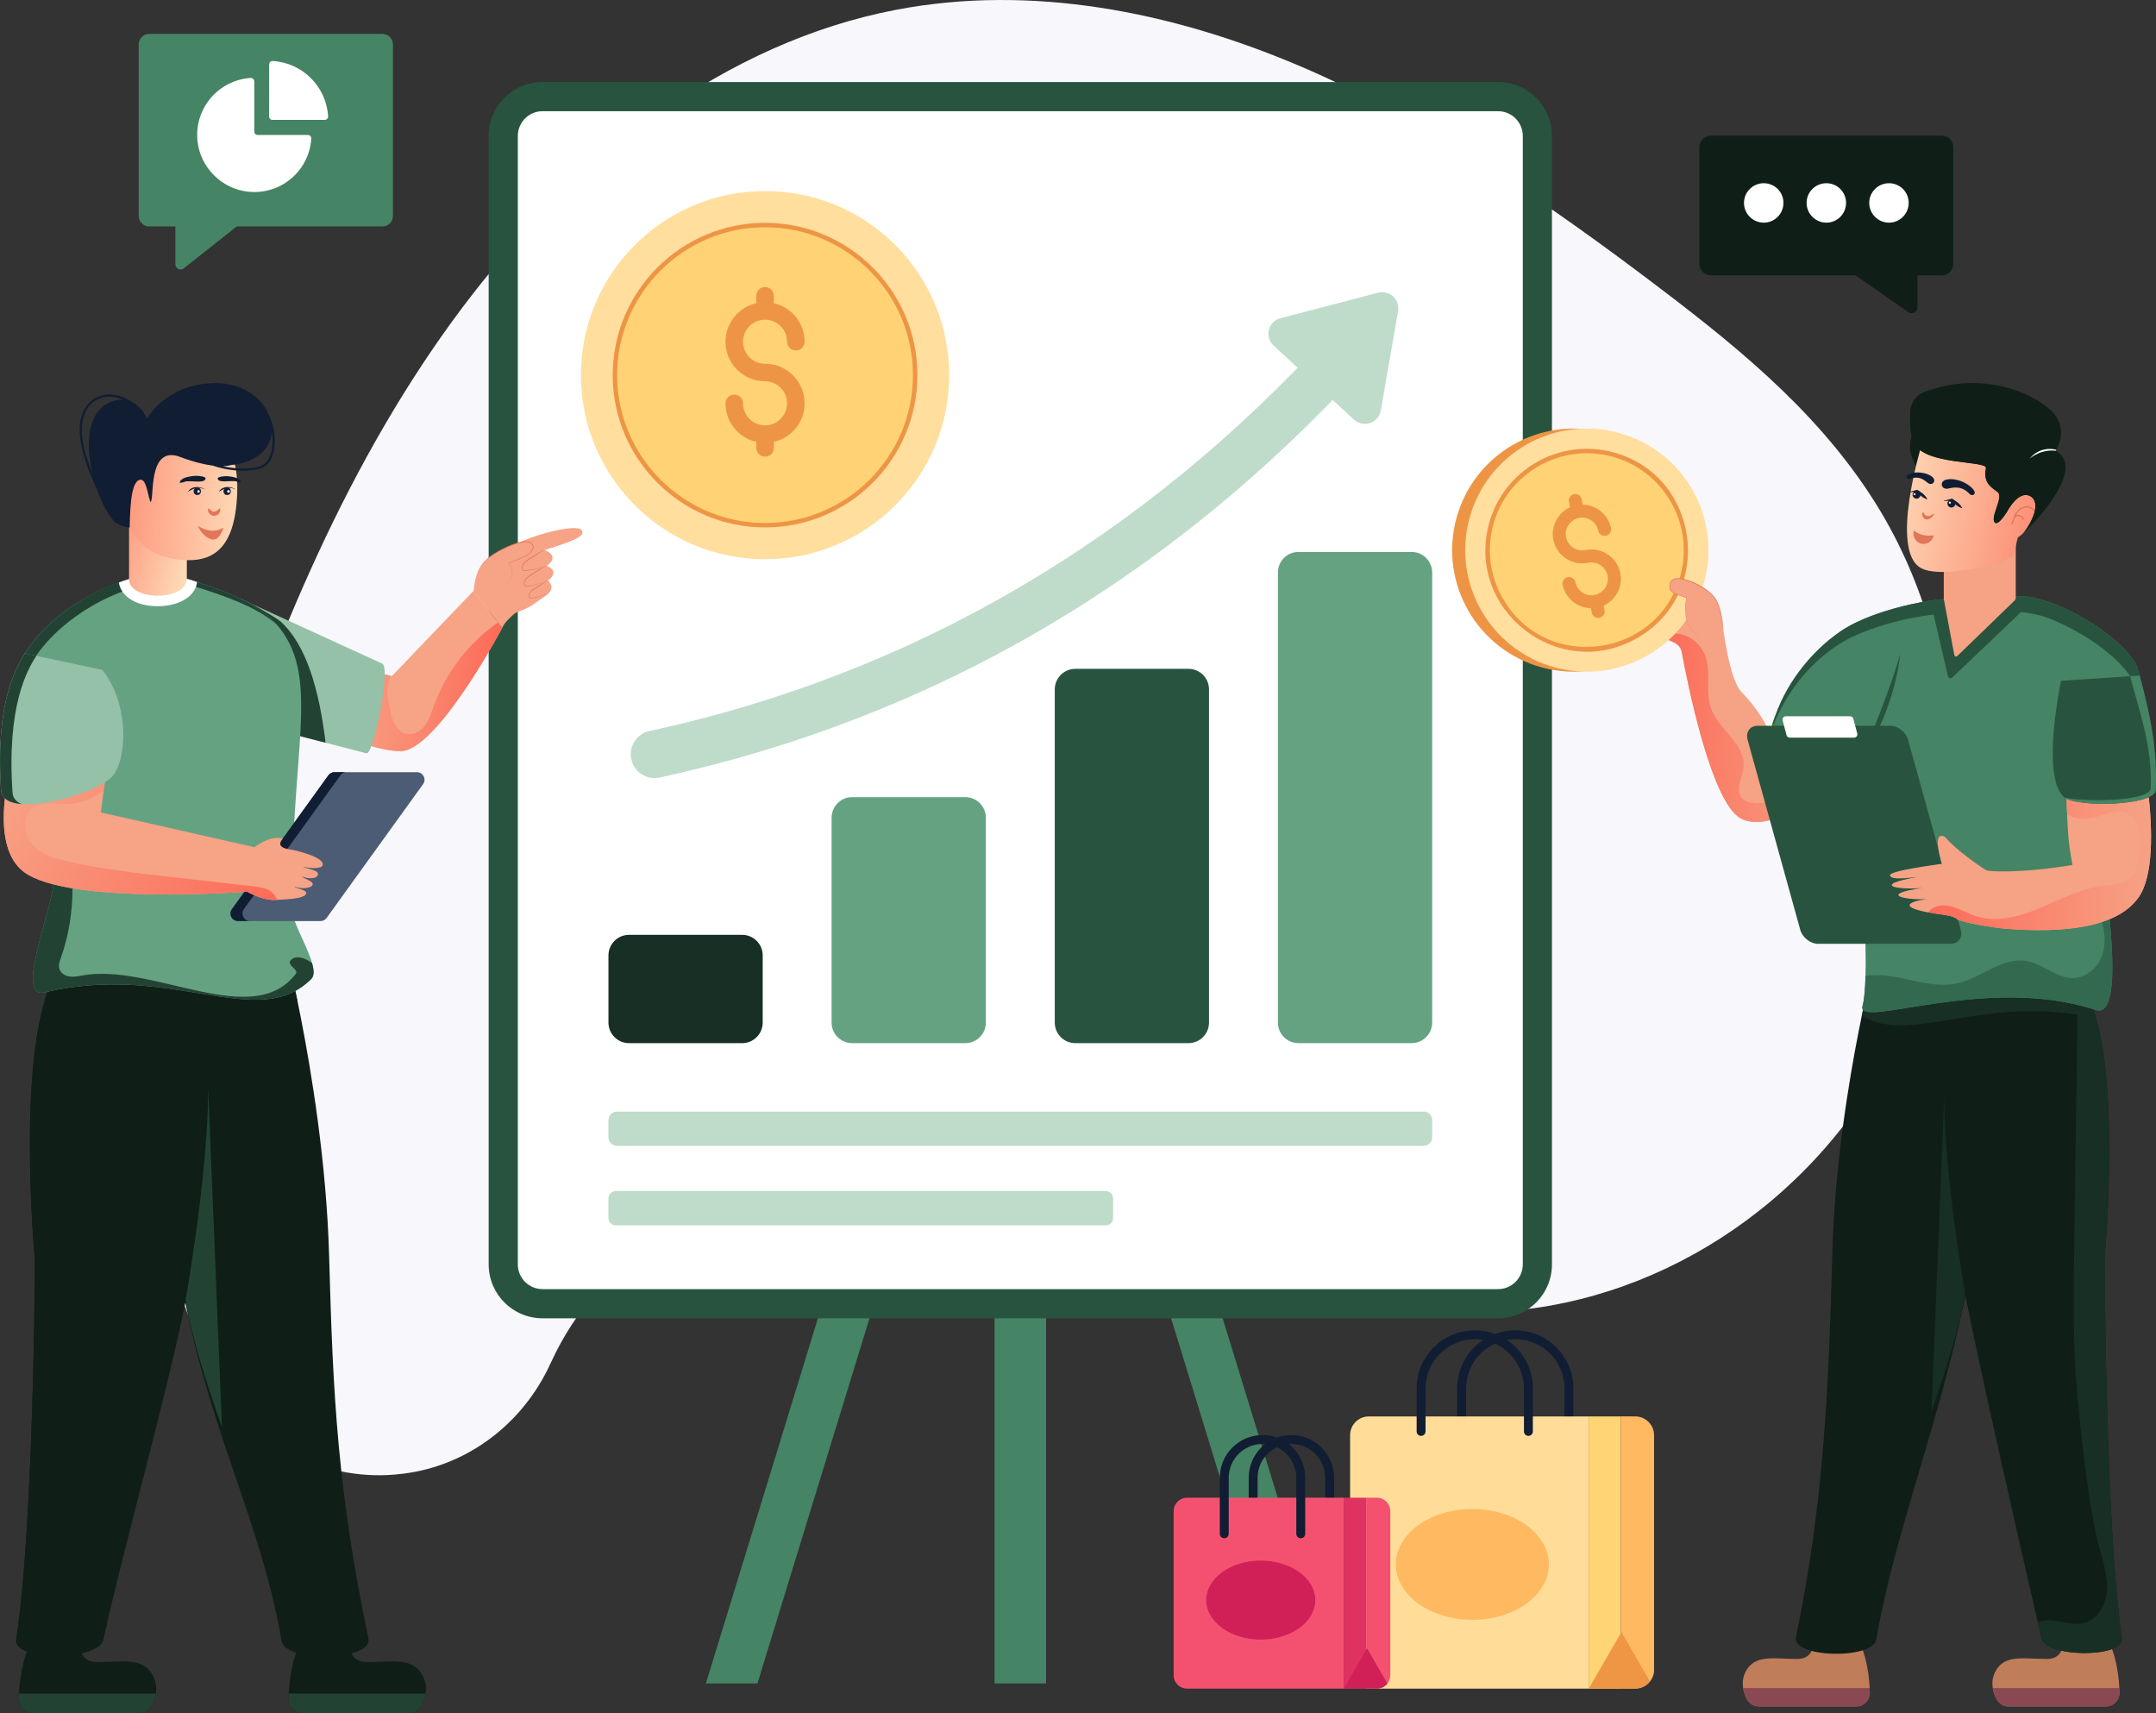<svg width="555" height="441" viewBox="0 0 555 441" fill="none" xmlns="http://www.w3.org/2000/svg">
<rect x="0" y="0" width="555" height="441" fill="#333333" stroke="none"/>
<g clip-path="url(#clip0_2098_28079)">
<path d="M487.387 269.656C466.102 310.856 425.24 336.218 383.405 337.707C357.395 338.62 331.504 331.098 306.209 323.06C280.914 315.023 255.439 306.39 229.389 304.981C203.299 303.552 176.078 310.121 156.501 329.49C150.207 335.742 145.381 342.946 141.729 350.883C134.462 366.839 119.531 377.972 102.058 379.481L101.681 379.521C82.521 381.168 64.075 371.245 55.3 354.138C31.498 307.658 39.247 262.969 55.101 212.778C70.33 164.614 90.047 117.739 118.996 79.2C147.945 40.679 186.92 10.851 230.8 2.497C265.268 -4.052 301.206 2.814 334.423 16.925C367.601 31.055 398.397 52.17 428.06 74.755C448.987 90.671 469.954 107.937 484.21 131.812C508.314 172.215 508.632 228.477 487.387 269.656Z" fill="#F8F7FC"/>
<path d="M226.13 331.795L194.982 433.283H181.708L212.856 331.795H226.13Z" fill="#458464"/>
<path d="M299.165 331.795L330.313 433.283H343.587L312.44 331.795H299.165Z" fill="#458464"/>
<path d="M269.284 331.795H256.011V433.283H269.284V331.795Z" fill="#458464"/>
<path d="M399.503 34.978V325.439C399.503 333.094 393.295 339.3 385.636 339.3H139.661C132.002 339.3 125.794 333.094 125.794 325.439V34.978C125.794 27.323 132.002 21.117 139.661 21.117H385.636C393.295 21.116 399.503 27.323 399.503 34.978Z" fill="#28543F"/>
<path d="M139.66 331.795C136.154 331.795 133.3 328.943 133.3 325.438V34.977C133.3 31.472 136.154 28.619 139.66 28.619H385.636C389.143 28.619 391.997 31.472 391.997 34.977V325.438C391.997 328.943 389.143 331.795 385.636 331.795H139.66Z" fill="white"/>
<path d="M196.336 245.902V263.191C196.336 266.115 193.965 268.486 191.04 268.486H161.926C159.001 268.486 156.63 266.116 156.63 263.191V245.902C156.63 242.979 159.001 240.609 161.926 240.609H191.04C193.963 240.607 196.336 242.979 196.336 245.902Z" fill="#182F25"/>
<path d="M253.779 210.464V263.192C253.779 266.115 251.408 268.486 248.484 268.486H219.369C216.445 268.486 214.072 266.117 214.072 263.192V210.464C214.072 207.541 216.443 205.169 219.369 205.169H248.484C251.408 205.169 253.779 207.539 253.779 210.464Z" fill="#65A282"/>
<path d="M311.223 177.435V263.191C311.223 266.114 308.852 268.485 305.928 268.485H276.813C273.889 268.485 271.518 266.115 271.518 263.191V177.435C271.518 174.512 273.889 172.142 276.813 172.142H305.928C308.852 172.142 311.223 174.512 311.223 177.435Z" fill="#28543F"/>
<path d="M368.669 147.354V263.19C368.669 266.114 366.298 268.485 363.373 268.485H334.259C331.334 268.485 328.963 266.115 328.963 263.19V147.354C328.963 144.431 331.334 142.061 334.259 142.061H363.373C366.298 142.061 368.669 144.431 368.669 147.354Z" fill="#65A282"/>
<path d="M162.509 195.435C161.791 192.133 163.889 188.874 167.193 188.157C234.982 173.442 293.95 138.973 342.458 85.708C344.733 83.206 348.607 83.028 351.107 85.302C353.608 87.577 353.79 91.447 351.513 93.946C301.258 149.131 240.117 184.85 169.791 200.117C166.48 200.836 163.227 198.734 162.509 195.435Z" fill="#BFDBC9"/>
<path d="M359.9 80.049L355.433 105.669C355.17 107.167 354.12 108.393 352.685 108.88C351.213 109.36 349.635 109.004 348.552 108.009L327.851 88.954C326.74 87.937 326.272 86.386 326.64 84.92C326.996 83.453 328.136 82.292 329.61 81.914L354.768 75.338C356.134 74.987 357.589 75.342 358.622 76.294C359.655 77.248 360.131 78.668 359.9 80.049Z" fill="#BFDBC9"/>
<path d="M244.339 96.555C244.339 122.717 223.12 143.925 196.947 143.925C170.764 143.925 149.545 122.717 149.545 96.555C149.545 70.385 170.764 49.177 196.947 49.177C223.119 49.177 244.339 70.385 244.339 96.555Z" fill="#FFDE9E"/>
<path d="M235.587 96.554C235.587 117.886 218.285 135.178 196.945 135.178C175.596 135.178 158.296 117.886 158.296 96.554C158.296 75.216 175.596 57.924 196.945 57.924C218.285 57.924 235.587 75.218 235.587 96.554Z" fill="#FFD375"/>
<path d="M196.944 135.751C175.317 135.751 157.723 118.167 157.723 96.555C157.723 74.939 175.316 57.352 196.944 57.352C218.569 57.352 236.16 74.938 236.16 96.555C236.16 118.167 218.569 135.751 196.944 135.751ZM196.944 58.497C175.95 58.497 158.87 75.569 158.87 96.553C158.87 117.535 175.95 134.604 196.944 134.604C217.936 134.604 235.013 117.534 235.013 96.553C235.013 75.569 217.935 58.497 196.944 58.497Z" fill="#EE9545"/>
<path d="M196.943 93.624C193.815 93.624 191.271 91.081 191.271 87.954C191.271 84.83 193.815 82.288 196.943 82.288C200.069 82.288 202.612 84.83 202.612 87.954C202.612 89.2 203.624 90.213 204.871 90.213C206.118 90.213 207.129 89.202 207.129 87.954C207.129 83.116 203.734 79.064 199.202 78.033V76.128C199.202 74.882 198.19 73.87 196.942 73.87C195.695 73.87 194.683 74.882 194.683 76.128V78.033C190.149 79.064 186.752 83.118 186.752 87.954C186.752 93.571 191.324 98.141 196.943 98.141C200.069 98.141 202.612 100.682 202.612 103.807C202.612 106.934 200.069 109.476 196.943 109.476C193.815 109.476 191.271 106.934 191.271 103.807C191.271 102.56 190.259 101.549 189.011 101.549C187.764 101.549 186.752 102.56 186.752 103.807C186.752 108.647 190.149 112.7 194.683 113.731V115.295C194.683 116.541 195.695 117.552 196.942 117.552C198.189 117.552 199.202 116.541 199.202 115.295V113.731C203.734 112.699 207.129 108.646 207.129 103.807C207.131 98.191 202.56 93.624 196.943 93.624Z" fill="#EE9545"/>
<path d="M368.675 288.308V292.712C368.675 293.931 367.687 294.92 366.466 294.92H158.83C157.61 294.92 156.62 293.932 156.62 292.712V288.308C156.62 287.088 157.609 286.099 158.83 286.099H366.466C367.685 286.1 368.675 287.088 368.675 288.308Z" fill="#BFDBC9"/>
<path d="M284.641 306.559H158.521C157.472 306.559 156.62 307.409 156.62 308.459V313.48C156.62 314.529 157.471 315.38 158.521 315.38H284.641C285.69 315.38 286.542 314.53 286.542 313.48V308.458C286.542 307.409 285.691 306.559 284.641 306.559Z" fill="#BFDBC9"/>
<path d="M39.388 431.319C36.849 426.414 31.536 427.79 25.021 427.79C21.575 427.79 20.609 425.402 20.456 423.149L8.037 422.704C5.907 426.164 4.836 432.995 4.868 437.268C4.883 439.34 6.574 441 8.647 441H35.69C37.111 441 38.399 440.203 39.055 438.942C40.017 437.094 40.894 434.23 39.388 431.319Z" fill="#0F1F18"/>
<path d="M40.079 435.903C39.652 438.527 38.358 440.999 35.688 440.999H8.647C6.574 440.999 4.882 439.34 4.867 437.268C4.865 436.843 4.88 436.375 4.9 435.903H40.079Z" fill="#224334"/>
<path d="M108.827 431.319C106.289 426.414 100.976 427.79 94.461 427.79C91.014 427.79 90.049 425.402 89.895 423.149L77.476 422.704C75.347 426.164 74.275 432.995 74.306 437.268C74.322 439.34 76.013 441 78.085 441H105.128C106.549 441 107.837 440.203 108.493 438.942C109.456 437.094 110.332 434.23 108.827 431.319Z" fill="#0F1F18"/>
<path d="M109.519 435.903C109.331 437.061 108.928 438.107 108.495 438.941C107.839 440.201 106.55 440.998 105.13 440.998L78.087 440.997C76.014 440.997 74.323 439.338 74.308 437.266C74.305 436.841 74.321 436.374 74.34 435.901H109.519V435.903Z" fill="#224334"/>
<path d="M72.484 422.342C67.186 391.855 54.862 370.545 47.708 335.276C43.038 358.582 31.929 397.969 26.588 422.013C25.393 427.501 3.301 427.547 4.168 422.013C8.767 391.854 8.981 324.399 8.981 324.399C9 324.078 3.695 269.251 14.308 250.722H52.051C52.051 250.722 52.051 250.893 52.051 251.235L74.357 250.75L75.056 250.722C75.056 250.722 75.099 250.95 75.214 251.363V251.377C75.442 252.376 75.927 254.489 76.542 257.5C76.813 258.813 77.114 260.297 77.441 261.938C80.083 275.411 84.068 299.22 84.725 323.312C85.724 359.937 86.953 383.787 94.849 421.754C96.045 427.467 73.469 428.08 72.484 422.342Z" fill="#0F1F18"/>
<path d="M76.539 257.504C62.63 265.682 41.754 250.996 11.365 258.175C11.351 258.175 11.351 258.175 11.337 258.175C12.151 255.32 13.122 252.794 14.307 250.725H52.049C52.049 250.725 52.049 250.896 52.049 251.238L74.355 250.753L75.055 250.725C75.055 250.725 75.097 250.953 75.212 251.366V251.38C75.439 252.378 75.925 254.492 76.539 257.504Z" fill="#0F1F18"/>
<path d="M57.133 367.321C52.891 355.26 49.25 343.813 47.793 334.493C47.793 334.493 53.577 302.236 53.591 280.284L57.133 367.321Z" fill="#224334"/>
<path d="M27.602 417.561C27.23 419.101 26.902 420.602 26.589 422.013C25.394 427.501 3.302 427.547 4.169 422.013C8.768 391.854 8.982 324.399 8.982 324.399C8.982 324.399 3.799 269.19 14.309 250.722H15.894C16.679 254.685 16.485 252.449 17.436 321.217C17.833 349.309 17.826 370.535 10.153 398.006C9.139 401.674 7.996 405.428 8.368 409.21C8.74 413.007 11.053 416.889 14.751 417.816C19.271 418.976 22.975 415.787 27.602 417.561Z" fill="#0F1F18"/>
<path d="M129.283 161.588C129.283 161.588 113.798 190.881 104.178 193.209C100.154 194.185 86.686 189.241 86.686 189.241L92.133 172.016C92.363 172.068 101.462 174.137 100.885 174.007L121.914 152.055C122.09 152.284 129.77 162.218 129.283 161.588Z" fill="#F7A386"/>
<path d="M129.283 161.588C129.283 161.588 113.798 190.881 104.178 193.21C100.154 194.185 86.686 189.241 86.686 189.241L92.133 172.016L100.533 173.925C99.681 176.948 99.346 177.749 100.398 182.578C100.682 183.891 100.967 185.219 101.603 186.397C103.457 189.827 107.143 189.707 109.38 186.736C110.491 185.26 111.033 183.445 111.669 181.712C114.785 173.059 120.653 165.448 128.212 160.207L129.283 161.588Z" fill="url(#paint0_linear_2098_28079)"/>
<path d="M129.283 161.588C129.562 160.574 132.222 157.833 133.224 157.491C134.998 156.895 136.128 156.312 137.141 155.666H137.154C138.193 154.982 139.094 154.247 140.425 153.359C143.416 151.396 141.071 149.431 141.071 149.431C144.431 146.858 140.703 145.642 140.703 145.642C144.457 143.006 140.133 141.561 140.133 141.561C148.145 139.179 150.897 137.747 149.679 136.404C148.183 134.781 137.635 137.468 131.613 140.547C125.603 143.614 121.908 152.115 121.908 152.115L129.283 161.588Z" fill="#F7A386"/>
<path d="M135.349 146.92C134.437 147.046 134.184 146.564 134.399 145.703C134.802 144.404 136.115 143.877 137.085 143.202C138.158 142.619 139.143 141.815 140.357 141.504C140.364 141.503 140.37 141.507 140.371 141.512C140.373 141.517 140.369 141.524 140.364 141.526C139.215 141.957 138.249 142.747 137.207 143.395C136.208 144.06 134.943 144.577 134.575 145.752C134.31 146.692 134.735 146.833 135.334 146.769C138.344 146.494 140.972 145.573 140.738 145.635C140.741 145.644 138.372 146.587 135.349 146.92Z" fill="#E27659"/>
<path d="M135.809 150.953C134.988 151.167 134.718 150.487 134.962 149.661C135.402 148.396 136.692 147.881 137.656 147.21C138.718 146.631 139.697 145.838 140.9 145.531C140.906 145.529 140.912 145.533 140.914 145.538C140.915 145.543 140.911 145.55 140.906 145.552C139.766 145.978 138.81 146.76 137.777 147.404C136.789 148.067 135.538 148.571 135.138 149.719C134.913 150.248 135.08 151.047 135.794 150.804C137.954 150.602 141.315 149.352 141.085 149.433C141.087 149.437 137.588 150.751 135.809 150.953Z" fill="#E27659"/>
<path d="M136.919 154.01C136.369 154.037 135.889 153.908 136.149 152.952C136.431 151.879 138.504 150.828 139.698 150.096C140.123 149.827 140.565 149.534 141.071 149.424C141.078 149.423 141.084 149.427 141.085 149.433C141.087 149.438 141.083 149.445 141.078 149.446C140.156 149.849 139.379 150.548 138.508 151.068C138.065 151.326 137.646 151.606 137.257 151.913C136.838 152.186 136.454 152.528 136.324 153.005C136.056 153.877 136.551 153.865 136.902 153.862C138.412 153.716 139.893 153.107 141.288 152.64C141.295 152.638 141.301 152.642 141.302 152.648C139.823 153.262 138.254 153.852 136.919 154.01Z" fill="#E27659"/>
<path d="M129.339 151.243C133.955 148.081 130.885 144.985 130.885 144.985C133.937 143.665 137.876 142.53 137.174 140.332C136.319 137.656 128.094 141.409 125.192 144.069C123.441 145.674 122.378 147.979 121.911 152.109" fill="#F7A386"/>
<path d="M129.339 151.244C130.34 150.515 131.333 149.628 131.698 148.443C132.093 147.253 131.684 145.914 130.853 145.018C130.836 145 130.836 144.971 130.853 144.954C131.082 144.86 133.718 143.757 134.41 143.433C135.495 142.876 136.866 142.269 137.142 141.035C137.224 140.426 136.882 139.81 136.287 139.651C134.907 139.179 132.134 140.204 130.789 140.776C124.495 143.639 122.712 145.767 121.908 152.112C122.641 145.734 124.406 143.572 130.715 140.607C132.176 139.968 134.844 138.935 136.352 139.459C137.027 139.642 137.435 140.394 137.32 141.062C137.036 142.905 133.33 144.001 130.9 145.028L130.915 144.956C131.759 145.887 132.152 147.253 131.739 148.457C131.359 149.644 130.358 150.52 129.339 151.244Z" fill="#E27659"/>
<path d="M94.382 193.887L83.814 191.165L66.879 186.803L61.676 153.991L61.703 154.005L64.914 155.481L98.488 170.851C100.601 172.693 96.117 194.198 94.382 193.887Z" fill="#94C1A7"/>
<path d="M83.814 191.165L66.879 186.803L61.703 154.004L64.914 155.48C67.828 157.105 71.567 159.367 72.23 159.963C78.842 165.935 82.189 177.569 83.814 191.165Z" fill="#224334"/>
<path d="M80.138 251.965C66.315 265.752 44.495 247.598 11.366 255.418C3.597 257.245 13.937 232.638 13.794 226.873C13.794 226.061 13.636 222.977 13.537 221.991C11.33 200.478 2.841 193.472 2.841 179.956C2.841 166.029 17.897 154.191 30.987 149.783C35.071 148.342 38.841 147.613 41.712 147.728C44.428 147.833 49.139 149.179 50.736 149.797C61.374 153.25 67.958 156.42 72.114 161.8C82.323 175.088 74.926 193.329 75.112 233.994C75.141 236.948 79.054 243.386 80.324 247.853C80.852 249.666 80.938 251.165 80.138 251.965Z" fill="#65A282"/>
<path d="M84.526 199.552L59.699 233.985C58.773 235.27 59.692 237.065 61.277 237.065H82.505C83.129 237.065 83.717 236.764 84.082 236.257L108.909 201.824C109.835 200.539 108.916 198.744 107.331 198.744H86.103C85.478 198.744 84.893 199.045 84.526 199.552Z" fill="#4C5C75"/>
<path d="M61.273 237.056H64.371C62.784 237.056 61.862 235.265 62.784 233.985L87.621 199.562C87.979 199.05 88.568 198.744 89.208 198.744H86.11C85.47 198.744 84.882 199.05 84.523 199.562L59.712 233.985C58.764 235.265 59.686 237.056 61.273 237.056Z" fill="#111D33"/>
<path d="M80.138 251.965C66.315 265.752 44.496 247.598 11.366 255.418C3.597 257.245 13.937 232.638 13.794 226.873C13.794 223.316 13.013 216.202 12.138 212.828C12.48 211.686 13.024 210.829 13.966 210.93C16.365 211.201 17.036 215.64 17.407 217.353C19.485 226.853 18.998 237.053 15.678 246.527C15.349 247.44 15.007 248.425 15.278 249.354C15.592 250.424 16.663 251.124 17.763 251.308C18.863 251.508 19.976 251.294 21.076 251.08C39.226 247.711 65.044 265.309 76.182 250.595C76.896 249.653 74.011 248.368 74.668 247.384C75.796 245.7 78.281 246.37 80.323 247.854C80.852 249.666 80.939 251.165 80.138 251.965Z" fill="#224334"/>
<path d="M9.622 204.046H10.869C7.862 195.967 4.821 189.839 4.821 181.929C4.821 168.034 19.984 156.035 32.955 151.748C41.362 148.777 45.191 149.316 52.138 151.572C52.325 151.643 52.524 151.701 52.711 151.771C61.208 154.532 67.118 157.106 71.261 160.778C67.094 156.005 60.681 153.034 50.744 149.793C48.761 149.214 44.951 147.844 41.721 147.723C28.492 147.24 2.841 161.827 2.841 179.95C2.842 188.674 6.584 195.283 9.622 204.046Z" fill="#224334"/>
<path d="M50.742 149.799C50.126 154.203 45.077 156.029 40.593 156.029C35.106 156.029 31.15 153.565 30.594 149.934C33.447 148.793 38.202 147.594 41.717 147.727C44.395 147.826 48.531 149.016 50.742 149.799Z" fill="white"/>
<path d="M48.093 148.963V134.528H33.222V149.051C33.255 154.806 48.127 154.718 48.093 148.963Z" fill="url(#paint1_linear_2098_28079)"/>
<path d="M46.293 144.069C54.404 144.886 60.458 141.739 61.048 127.158C61.638 112.562 54.445 110.25 46.293 110.25C28.764 110.25 24.559 141.881 46.293 144.069Z" fill="url(#paint2_linear_2098_28079)"/>
<path d="M25.665 127.126C25.558 127.126 25.454 127.065 25.405 126.962C24.639 125.353 22.062 119.768 21.112 115.452C20.655 113.379 20.201 110.664 20.746 108.044C22.437 99.917 31.784 99.361 37.087 106.562C37.313 106.868 36.851 107.211 36.624 106.904C31.71 100.239 22.923 100.399 21.31 108.162C20.787 110.675 21.23 113.311 21.674 115.328C22.419 118.709 24.357 123.427 25.924 126.714C25.992 126.857 25.932 127.029 25.788 127.097C25.748 127.117 25.706 127.126 25.665 127.126Z" fill="#111D33"/>
<path d="M29.268 134.045C30.549 135.479 33.365 135.786 33.365 135.786C33.526 132.612 33.418 124.703 35.721 123.578C37.538 122.733 37.871 126.572 38.69 129.183C39.893 129.311 37.717 114.365 46.321 117.59C49.983 118.971 52.747 119.586 54.796 119.843C58.18 121.028 61.839 121.352 64.679 121.045C67.949 120.781 69.77 119.557 70.465 116.029C71.028 113.137 70.67 110.092 69.466 107.405C67.751 102.364 61.964 97.859 53.386 98.678C50.365 98.959 47.856 99.752 45.782 100.751C40.123 103.464 37.87 107.763 37.87 107.763C37.87 107.763 37.87 107.763 37.844 107.738C37.716 107.405 34.694 100.649 28.139 103.616C18.514 107.994 23.993 128.133 29.268 134.045ZM57.382 119.995C58.739 119.944 59.355 119.713 59.355 119.713C66.371 119.022 69.648 115.311 69.981 111.192C70.212 112.753 70.186 114.364 69.903 115.9C69.259 119.173 67.678 120.211 64.628 120.481C62.221 120.712 59.764 120.533 57.382 119.995Z" fill="#111D33"/>
<path d="M50.785 127.401C52.046 127.401 52.051 125.492 50.785 125.492C49.518 125.492 49.524 127.401 50.785 127.401Z" fill="#111D33"/>
<path d="M51.069 126.834C51.535 126.834 51.537 126.13 51.069 126.13C50.874 126.128 50.605 126.834 51.069 126.834Z" fill="white"/>
<path d="M52.671 125.944C51.011 125.203 49.914 125.67 48.433 126.532L48.408 126.507C49.34 125.093 51.303 125.066 52.688 125.914L52.671 125.944Z" fill="#111D33"/>
<path d="M58.479 127.402C59.741 127.402 59.745 125.492 58.479 125.492C57.214 125.492 57.217 127.402 58.479 127.402Z" fill="#111D33"/>
<path d="M58.831 126.834C59.296 126.834 59.298 126.13 58.831 126.13C58.364 126.129 58.366 126.834 58.831 126.834Z" fill="white"/>
<path d="M60.599 125.944C58.939 125.204 57.842 125.671 56.361 126.532L56.336 126.508C57.273 125.086 59.241 125.072 60.616 125.914L60.599 125.944Z" fill="#111D33"/>
<path d="M52.743 122.863C52.357 122.649 51.785 122.582 51.353 122.522C50.373 122.382 49.385 122.531 48.414 122.724C46.57 123.092 46.163 124.099 46.29 124.199C46.594 124.442 47.668 123.889 48.053 123.872C49.647 123.806 51.84 124.192 52.592 123.667C52.876 123.47 53.087 123.053 52.743 122.863Z" fill="#111D33"/>
<path d="M56.197 122.912C56.546 122.718 57.062 122.659 57.452 122.604C58.336 122.479 59.229 122.611 60.105 122.786C61.769 123.118 62.137 124.027 62.023 124.118C61.748 124.338 60.779 123.838 60.432 123.824C59.013 123.765 57.015 124.114 56.334 123.64C56.077 123.459 55.889 123.082 56.197 122.912Z" fill="#111D33"/>
<path d="M56.724 131.168C56.724 132.053 56.012 132.765 55.126 132.765C54.241 132.765 53.528 132.053 53.528 131.168C53.528 130.291 54.241 131.696 55.126 131.696C56.013 131.696 56.724 130.291 56.724 131.168Z" fill="#E27659"/>
<path d="M50.953 135.321C50.953 135.321 54.248 137.834 57.516 135.792C57.516 135.792 56.56 139.56 54.234 138.759C51.908 137.958 50.953 135.321 50.953 135.321Z" fill="#E27659"/>
<path d="M77.745 225.592C77.893 226.05 80.693 226.714 80.491 227.672C80.293 228.615 77.569 228.904 75.807 228.184C75.956 228.643 79.115 229.013 78.825 229.978C78.372 231.484 72.738 231.479 71.299 231.604C69.732 231.773 67.229 231.46 63.597 229.506C63.597 229.506 17.552 233.045 6.097 224.373C-2.625 217.752 2.422 199.108 2.422 199.108L28.208 191.989C28.178 192.219 25.806 210.246 25.957 209.102L65.47 218.048C68.095 216.324 70.18 215.209 72.788 215.834C71.5 217.326 72.004 218.386 75.386 218.751C75.386 218.751 83.975 220.576 83.007 222.791C82.567 223.797 78.826 223.391 78.069 223.059C78.209 223.529 82.374 223.872 81.837 225.179C81.262 226.58 78.502 225.922 77.745 225.592Z" fill="#F7A386"/>
<path d="M71.299 231.604C69.732 231.773 67.229 231.46 63.597 229.506C63.597 229.506 17.552 233.045 6.097 224.373C-2.625 217.752 2.422 199.108 2.422 199.108L28.208 191.989L26.712 203.374C23.913 205.637 20.352 206.946 16.759 206.945C13.963 206.924 10.893 206.246 8.585 207.828C5.622 209.849 5.942 214.635 8.327 217.303C10.704 219.98 14.374 221.03 17.865 221.813C26.439 223.73 35.184 224.717 43.908 225.708C50.954 226.499 57.992 227.301 65.03 228.104C66.457 228.265 67.925 228.437 69.181 229.118C70.172 229.638 71.007 230.557 71.299 231.604Z" fill="url(#paint3_linear_2098_28079)"/>
<path d="M26.339 172.415L6.393 168.164C4.094 171.851 -1.266 180.954 0.274 203.396C0.782 210.797 22.366 205.326 28.313 200.402C32.817 196.672 33.559 181.332 26.339 172.415Z" fill="#94C1A7"/>
<path d="M0.282 203.401C0.436 205.652 2.536 206.727 5.582 206.959C4.2 206.371 3.328 205.449 3.227 204.017C1.691 181.572 7.042 172.461 9.346 168.776L6.402 168.16C4.098 171.846 -1.254 180.956 0.282 203.401Z" fill="#224334"/>
<path d="M513.636 430.246C515.985 425.707 520.902 426.98 526.932 426.98C530.122 426.98 531.016 424.77 531.157 422.685L542.652 422.272C544.623 425.474 545.614 431.797 545.586 435.751C545.571 437.668 544.006 439.205 542.088 439.205H517.059C515.743 439.205 514.551 438.467 513.944 437.301C513.052 435.59 512.242 432.94 513.636 430.246Z" fill="#BF7D5A"/>
<path d="M512.994 434.488C513.168 435.56 513.541 436.529 513.943 437.301C514.549 438.467 515.743 439.205 517.057 439.205L542.086 439.204C544.004 439.204 545.57 437.668 545.584 435.751C545.587 435.357 545.573 434.924 545.555 434.488H512.994Z" fill="#8A4852"/>
<path d="M449.368 430.246C451.718 425.706 456.634 426.98 462.665 426.98C465.854 426.98 466.748 424.77 466.889 422.685L478.384 422.272C480.355 425.474 481.346 431.797 481.318 435.751C481.303 437.668 479.738 439.204 477.82 439.204H452.791C451.476 439.204 450.283 438.467 449.676 437.3C448.786 435.59 447.974 432.94 449.368 430.246Z" fill="#BF7D5A"/>
<path d="M448.728 434.488C448.902 435.56 449.275 436.529 449.676 437.3C450.283 438.467 451.475 439.205 452.791 439.205L477.82 439.203C479.738 439.203 481.303 437.668 481.318 435.751C481.32 435.356 481.306 434.924 481.288 434.488H448.728Z" fill="#8A4852"/>
<path d="M483.005 421.937C487.908 393.72 499.314 366.137 505.936 333.494C510.032 353.943 519.548 395.899 524.545 417.512C524.888 418.937 525.193 420.326 525.483 421.632C526.263 425.212 536.624 426.283 542.4 424.829C544.832 424.22 546.471 423.151 546.234 421.632C541.978 393.719 541.779 323.429 541.779 323.429C541.779 323.429 545.56 283.139 539.598 262.134C538.844 259.492 537.946 257.154 536.849 255.238H501.918C501.918 255.238 501.918 255.397 501.918 255.713L481.273 255.264L480.625 255.238C480.625 255.238 480.585 255.449 480.479 255.832V255.846C480.267 256.77 479.818 258.725 479.25 261.513C478.999 262.728 478.721 264.102 478.418 265.621C475.973 278.091 472.286 300.125 471.678 322.424C470.752 356.321 469.617 386.256 462.307 421.395C461.197 426.681 482.092 427.248 483.005 421.937Z" fill="#0F1F18"/>
<path d="M479.251 261.513C492.123 269.082 511.446 255.49 539.57 262.134C539.583 262.134 539.583 262.134 539.596 262.134C538.842 259.492 537.944 257.154 536.847 255.238H501.916C501.916 255.238 501.916 255.397 501.916 255.713L481.271 255.264L480.623 255.238C480.623 255.238 480.583 255.449 480.477 255.832V255.846C480.268 256.771 479.819 258.727 479.251 261.513Z" fill="#182F25"/>
<path d="M497.211 363.152C501.136 351.989 504.506 341.395 505.855 332.769C505.855 332.769 500.502 302.914 500.489 282.597L497.211 363.152Z" fill="#182F25"/>
<path d="M524.543 417.512C524.886 418.937 525.191 420.326 525.481 421.632C526.261 425.212 536.623 426.283 542.398 424.829C544.83 424.22 546.469 423.151 546.232 421.632C541.976 393.719 541.778 323.429 541.778 323.429C541.778 323.429 546.575 272.332 536.848 255.238H535.381C534.614 259.109 534.76 263.309 534.707 267.061C534.576 275.304 534.47 283.534 534.351 291.764C534.219 301.342 534.086 310.906 533.955 320.483C533.77 333.573 533.586 346.692 534.814 359.716C535.818 370.482 537.788 389.004 540.696 399.413C541.634 402.808 542.691 406.283 542.348 409.783C542.005 413.296 539.864 416.89 536.441 417.748C533.757 418.436 530.969 417.326 528.207 417.035C527.015 416.917 525.68 417.076 524.543 417.512Z" fill="#182F25"/>
<path d="M492.303 126.602C491.982 129.039 492.925 131.162 494.408 131.357C495.891 131.553 497.354 129.747 497.676 127.31C497.998 124.873 497.055 122.742 495.572 122.546C494.089 122.351 492.624 124.165 492.303 126.602Z" fill="#497BFD"/>
<path d="M425.058 147.976C425.058 147.976 420.376 149.117 424.098 152.225C424.098 152.225 420.063 153.178 423.377 156.186C423.377 156.186 420.732 158.05 423.712 160.382C425.036 161.435 425.921 162.288 426.956 163.1L426.969 163.102C427.98 163.872 429.118 164.585 430.936 165.37C431.961 165.817 432.707 166.714 432.912 167.807C434.347 175.578 440.464 206.385 448.035 210.595C456.713 215.421 473.167 200.78 473.167 200.78C472.999 200.55 461.38 184.643 462.121 185.657L455.884 191.215C456.247 187.843 451.506 181.302 448.301 178.116C445.096 174.929 443.443 160.752 443.443 160.752C443.443 160.752 440.188 151.417 434.124 147.657C431.428 146.653 428.263 147.245 425.058 147.976Z" fill="#F6A285"/>
<path d="M426.971 163.102C427.983 163.872 429.12 164.586 430.938 165.37C431.963 165.818 432.709 166.714 432.914 167.807C434.35 175.579 440.466 206.386 448.037 210.595C456.715 215.421 473.169 200.78 473.169 200.78L464.101 188.377C459.278 189.91 457.266 193.93 458.016 196.959C458.584 199.184 460.538 201.23 459.896 203.436C459.255 205.643 456.482 206.298 454.198 206.578C451.997 206.838 449.302 206.881 448.127 205.009C446.807 202.923 448.48 200.293 448.794 197.83C449.637 191.506 442.406 187.919 440.431 182.313C438.854 177.85 440.661 172.65 438.777 168.31C437.773 165.995 435.72 164.155 433.309 163.39C431.187 162.715 429.082 163.265 426.971 163.102Z" fill="url(#paint4_linear_2098_28079)"/>
<path d="M435.34 149.719C430.851 166.403 413.679 176.291 396.987 171.804C380.29 167.314 370.396 150.151 374.887 133.467C379.377 116.777 396.55 106.89 413.248 111.379C429.939 115.867 439.831 133.03 435.34 149.719Z" fill="#EE9545"/>
<path d="M438.71 149.719C434.221 166.403 417.048 176.291 400.357 171.804C383.659 167.314 373.766 150.151 378.256 133.467C382.746 116.777 399.919 106.89 416.617 111.379C433.308 115.867 443.201 133.03 438.71 149.719Z" fill="#FFDE9E"/>
<path d="M433.129 148.218C429.468 161.822 415.467 169.884 401.858 166.225C388.243 162.565 380.178 148.572 383.838 134.968C387.5 121.36 401.5 113.298 415.114 116.958C428.723 120.616 436.79 134.61 433.129 148.218Z" fill="#FFD375"/>
<path d="M383.285 134.819C387.023 120.93 401.371 112.672 415.264 116.405C437.572 122.402 441.597 152.627 421.51 164.192C401.303 175.83 377.301 157.049 383.285 134.819ZM384.391 135.117C382.661 141.549 383.54 148.268 386.867 154.039C398.022 173.389 426.864 169.293 432.575 148.07C436.148 134.791 428.249 121.082 414.965 117.511C401.708 113.949 387.973 121.808 384.391 135.117Z" fill="#EE9545"/>
<path d="M408.146 141.573C405.868 142.042 403.632 140.573 403.161 138.296C402.691 136.021 404.161 133.787 406.441 133.317C408.717 132.848 410.952 134.317 411.421 136.592C411.609 137.5 412.498 138.084 413.407 137.896C414.315 137.709 414.9 136.82 414.711 135.912C413.983 132.388 410.901 129.948 407.446 129.878L407.16 128.49C406.972 127.582 406.083 126.997 405.174 127.184C404.266 127.371 403.681 128.26 403.868 129.168L404.155 130.557C401.008 131.989 399.143 135.451 399.871 138.974C400.716 143.065 404.732 145.706 408.825 144.861C411.1 144.391 413.336 145.861 413.805 148.135C414.276 150.412 412.806 152.647 410.53 153.116C408.251 153.586 406.016 152.116 405.545 149.839C405.358 148.931 404.468 148.347 403.56 148.534C402.651 148.721 402.066 149.61 402.254 150.518C402.982 154.044 406.065 156.485 409.523 156.554L409.758 157.693C409.945 158.602 410.834 159.186 411.743 158.999C412.651 158.812 413.236 157.923 413.049 157.015L412.814 155.876C415.959 154.444 417.823 150.981 417.095 147.457C416.251 143.368 412.236 140.729 408.146 141.573Z" fill="#EE9545"/>
<path d="M554.679 203.769H546.874V206.206L538.616 206.402C538.616 206.402 540.012 213.673 541.348 222.851C543.767 239.358 545.988 262.095 539.5 259.953C511.345 250.618 477.725 265.141 479.455 258.912C479.888 257.379 480.124 254.647 480.222 251.19C480.655 233.994 477.627 198.445 477.765 197.56C477.528 197.894 476.644 199.839 474.226 201.333C473.753 201.648 473.301 201.825 472.888 201.844C467.245 201.928 454.602 191.877 456.216 186.398C456.453 185.651 456.708 184.925 457.003 184.178C460.463 175.354 466.381 167.553 473.872 162.443C478.531 159.279 485.629 156.901 492.236 155.466C493.75 155.132 495.264 154.857 496.699 154.64C496.778 154.621 496.837 154.621 496.916 154.602C502.047 153.77 521.464 152.67 524.107 153.993C525.287 154.229 526.605 154.642 528.019 155.133C535.412 157.864 545.125 163.898 549.312 170.028C549.371 170.107 549.429 170.166 549.489 170.284C550.334 171.718 551.062 174.568 551.731 178.066C553.322 186.554 554.325 198.816 554.679 203.769Z" fill="#458464"/>
<path d="M472.901 201.843C473.29 201.829 473.745 201.656 474.228 201.347C471.075 195.844 463.425 195.363 459.279 190.801C458.234 189.662 457.443 188.254 457.161 186.74C457.041 186.097 457.215 184.971 457 184.18C456.704 184.931 456.45 185.668 456.223 186.392C454.505 191.76 467.203 201.928 472.901 201.843Z" fill="#438829"/>
<path d="M456.374 186.832C459.967 178.135 465.388 171.241 472.749 166.231C477.401 163.067 484.507 160.696 491.103 159.263C499.881 157.418 518.139 155.775 526.886 158.942C534.287 161.661 544.007 167.692 548.189 173.815C549.1 175.155 549.906 178.143 550.603 181.869C551.688 187.712 552.694 197.4 553.271 203.778H554.679C554.317 198.821 553.312 186.558 551.729 178.076C551.073 174.579 550.321 171.738 549.49 170.291C549.423 170.183 549.369 170.102 549.316 170.022C545.133 163.898 535.412 157.868 528.013 155.149C527.391 154.926 524.547 153.983 524.111 153.983C519.52 152.672 501.796 153.805 496.694 154.639C495.26 154.868 493.758 155.149 492.23 155.47C485.633 156.903 478.528 159.276 473.876 162.439C465.738 167.986 459.153 176.718 456.522 185.774C456.423 186.111 456.374 186.456 456.374 186.832Z" fill="#28543F"/>
<path d="M489.161 168.388C486.935 176.074 481.529 190.59 477.646 197.587C487.903 183.826 489.161 168.388 489.161 168.388Z" fill="#28543F"/>
<path d="M539.501 259.953C511.346 250.618 477.726 265.14 479.457 258.912C479.889 257.379 480.125 254.647 480.223 251.189C480.381 251.149 480.558 251.13 480.715 251.111C484.589 250.619 488.462 251.543 492.276 252.369C496.071 253.194 500.042 253.941 503.837 253.095C510.03 251.72 515.457 246.237 521.709 247.357C525.995 248.104 529.514 251.916 533.86 251.739C537.045 251.602 539.837 249.185 541.017 246.237C542.177 243.268 541.921 239.909 540.938 236.882C539.355 231.917 536.077 229.053 537.261 226.408C537.989 224.738 539.561 223.52 541.35 222.852C543.767 239.358 545.988 262.094 539.501 259.953Z" fill="#32694F"/>
<path d="M449.872 190.415L463.421 239.303C463.975 241.3 466.033 242.919 468.021 242.919H502.138C504.124 242.919 505.287 241.3 504.734 239.303L491.184 190.415C490.63 188.42 488.571 186.801 486.585 186.801H452.468C450.48 186.801 449.319 188.42 449.872 190.415Z" fill="#28543F"/>
<path d="M496.914 154.598L501.451 174.044C501.568 174.546 502.185 174.729 502.558 174.374L523.999 153.956C520.76 152.659 501.843 153.799 496.914 154.598Z" fill="#28543F"/>
<path d="M492.393 111.822C492.393 111.822 490.315 114.944 493.205 119.968L499.54 112.302L492.393 111.822Z" fill="#0F1F18"/>
<path d="M500.368 132.584V154.136L503.081 168.592C503.148 168.95 503.588 169.091 503.852 168.837L518.576 154.588C518.781 154.392 518.897 154.121 518.897 153.837V132.583H500.368V132.584Z" fill="#F6A285"/>
<path d="M494.399 146.156C498.959 148.799 512.132 145.846 515.696 144.303C517.335 143.588 518.287 143.089 518.287 143.089L519.411 138.376C519.411 138.376 522.252 136.374 523.747 133.853C524.978 131.801 525.306 129.412 522.477 127.496L523.718 116.953C511.678 113.532 500.153 110.284 494.531 114.972C494.529 114.971 486.456 141.553 494.399 146.156Z" fill="url(#paint5_linear_2098_28079)"/>
<path d="M491.734 106.28C491.6 110.046 491.886 112.225 492.697 113.987C495.367 119.831 511.644 118.46 511.231 120.504C510.483 124.218 512.486 125.341 514.228 126.628C515.968 127.922 511.971 133.514 513.647 134.582C514.54 135.155 516.68 131.656 516.68 131.656C516.68 131.656 519.619 125.918 522.726 127.751C525.448 129.375 523.14 134.469 520.785 137.269C523.938 134.332 527.955 129.695 529.986 125.832C530.308 125.239 530.599 124.641 530.848 124.042C532.064 121.171 532.421 117.809 529.203 116.035L529.205 116.024C529.22 116.006 529.222 115.997 529.227 115.977L529.238 115.979C529.278 115.903 529.316 115.828 529.355 115.752C532.066 110.66 529.575 107.181 528.044 105.724C522.518 100.462 509.793 95.881 496.627 100.456C496.295 100.556 495.969 100.68 495.642 100.804C492.756 101.911 491.805 104.071 491.734 106.28Z" fill="#0F1F18"/>
<path d="M497.755 132.213C497.833 132.188 497.891 132.289 497.842 132.378C497.56 132.892 497.165 133.316 496.717 133.536C496.202 133.789 495.571 133.795 495.215 133.377C494.789 132.878 494.609 132.002 494.969 131.884C495.23 131.799 495.447 132.585 495.726 132.679C496.852 133.061 497.441 132.315 497.755 132.213Z" fill="#E17659"/>
<path d="M518.586 132.567C518.991 131.766 519.513 131.159 520.135 130.761C520.872 130.294 521.752 130.159 522.493 130.399C522.865 130.517 523.224 130.735 523.562 131.042C523.63 131.103 523.635 131.208 523.573 131.275C523.51 131.343 523.407 131.346 523.341 131.286C523.036 131.01 522.719 130.818 522.391 130.711C521.743 130.501 520.967 130.623 520.313 131.039C519.756 131.393 519.286 131.946 518.914 132.665C519.139 132.562 519.38 132.498 519.628 132.521C520.101 132.563 520.649 132.881 520.827 133.149C520.949 133.338 520.967 133.572 520.871 133.748C520.828 133.824 520.734 133.855 520.654 133.816C520.651 133.815 520.649 133.814 520.646 133.812C520.567 133.768 520.538 133.669 520.582 133.588C520.619 133.521 520.606 133.415 520.551 133.328C520.445 133.169 519.997 132.885 519.598 132.849C519.281 132.819 518.946 132.94 518.724 133.166C518.716 133.174 518.704 133.165 518.693 133.171C518.467 133.714 518.284 134.279 518.123 134.866C518.098 134.955 518.008 135.006 517.92 134.981C517.91 134.977 517.901 134.975 517.892 134.971C517.821 134.937 517.782 134.857 517.804 134.779" fill="#E17659"/>
<path d="M503.335 129.847C503.204 130.398 502.65 130.732 502.097 130.601C501.554 130.472 501.211 129.923 501.341 129.373C501.473 128.822 502.027 128.488 502.57 128.617C503.122 128.748 503.466 129.296 503.335 129.847Z" fill="#111D33"/>
<path d="M500.36 128.946C500.368 128.959 500.386 128.973 500.395 128.976C501.073 128.936 501.729 128.901 502.4 128.848C502.789 129.217 503.139 129.618 503.551 129.982C503.99 130.32 504.482 130.618 505.065 130.798C505.084 130.804 505.108 130.798 505.114 130.767C505.117 130.757 505.119 130.747 505.109 130.746C504.835 130.202 504.46 129.774 504.04 129.397C503.799 129.201 502.784 128.494 502.635 128.395C502.463 128.288 502.371 128.365 500.382 128.898C500.371 128.906 500.355 128.924 500.36 128.946Z" fill="#111D33"/>
<path d="M494.355 127.565C494.224 128.116 493.67 128.45 493.119 128.318C492.576 128.189 492.232 127.641 492.363 127.09C492.494 126.539 493.048 126.205 493.591 126.334C494.144 126.466 494.487 127.014 494.355 127.565Z" fill="#111D33"/>
<path d="M493.099 127.266C493.065 127.409 492.921 127.497 492.777 127.462C492.635 127.428 492.546 127.285 492.579 127.142C492.613 126.999 492.759 126.911 492.899 126.945C493.044 126.979 493.133 127.123 493.099 127.266Z" fill="#FBFBFB"/>
<path d="M502.195 129.434C502.16 129.577 502.015 129.665 501.872 129.63C501.53 129.548 501.653 129.031 501.996 129.112C502.139 129.147 502.23 129.29 502.195 129.434Z" fill="#FBFBFB"/>
<path d="M491.385 126.657C491.39 126.679 491.398 126.692 491.421 126.686C492.087 126.654 492.762 126.625 493.433 126.572C493.823 126.941 494.173 127.342 494.568 127.691C495.015 128.042 495.506 128.339 496.09 128.521C496.11 128.526 496.135 128.511 496.14 128.49C496.143 128.48 496.145 128.471 496.137 128.458C495.864 127.916 495.475 127.494 495.069 127.111C494.622 126.76 494.128 126.472 493.679 126.133L493.661 126.118C493.608 126.074 493.544 126.068 493.49 126.076C492.793 126.239 492.1 126.434 491.408 126.619C491.383 126.625 491.377 126.645 491.385 126.657Z" fill="#111D33"/>
<path d="M501.073 123.429C499.207 123.833 499.617 125.934 501.289 125.791C501.951 125.734 504.442 124.665 506.667 126.792C506.89 127.006 507.104 127.248 507.377 127.368C507.649 127.488 508.004 127.457 508.221 127.184C509.14 126.027 504.616 122.661 501.073 123.429Z" fill="#111D33"/>
<path d="M497.38 122.721C498.592 123.704 497.522 125.09 496.35 124.366C495.888 124.08 494.464 122.381 492.055 123.113C491.812 123.187 491.567 123.284 491.324 123.272C491.082 123.259 490.834 123.106 490.776 122.827C490.669 122.306 491.372 122.074 491.67 121.933C492.785 121.408 495.736 121.389 497.38 122.721Z" fill="#111D33"/>
<path d="M492.915 136.71C492.783 136.613 492.589 136.676 492.569 136.839C492.393 138.276 493.243 139.616 494.58 139.935C495.913 140.252 497.28 139.432 497.766 138.061C497.819 137.911 497.68 137.765 497.522 137.787C495.745 138.028 494.208 137.67 492.915 136.71Z" fill="#E17659"/>
<path d="M491.734 106.281C491.6 110.046 491.886 112.225 492.697 113.988C495.367 119.832 511.644 118.46 511.231 120.504C510.483 124.218 512.486 125.342 514.228 126.628C515.968 127.922 511.971 133.514 513.647 134.582C514.54 135.155 516.68 131.657 516.68 131.657C516.68 131.657 519.619 125.918 522.726 127.752C525.448 129.376 523.14 134.469 520.785 137.27C523.276 134.949 526.336 131.517 528.316 128.563C526.96 126.108 524.141 124.535 521.331 124.66C520.261 124.716 517.665 125.304 516.948 123.552C516.585 122.627 517.13 121.633 517.46 120.693C518.698 117.15 516.44 113.09 513.153 111.257C509.878 109.416 505.894 109.346 502.16 109.783C499.985 110.05 497.369 110.297 495.993 108.59C495.014 107.359 495.154 105.654 495.548 104.23C495.871 103.056 496.762 101.719 496.628 100.456C496.296 100.557 495.97 100.681 495.643 100.804C492.756 101.911 491.805 104.071 491.734 106.281Z" fill="#0F1F18"/>
<path d="M522.525 117.999C525.489 115.671 528.374 115.902 529.203 116.026C529.218 116.008 529.22 115.999 529.225 115.978L529.236 115.981C529.276 115.905 529.314 115.83 529.353 115.754C525.033 114.735 522.669 117.8 522.525 117.999Z" fill="white"/>
<path d="M493.664 225.686C480.994 227.964 489.213 229.131 494.965 228.514C483.515 230.176 490.192 231.703 495.903 231.408C490.432 232.211 489.715 233.59 496.318 234.825C501.325 235.707 502.504 235.488 504.001 236.701C505.703 237.504 513.627 238.845 516.657 239.073C531.043 240.145 544.946 238.885 550.523 230.952C554.343 225.499 554.183 213.826 552.922 203.213H531.98C531.961 206.175 532.081 209.079 532.128 209.645C532.329 214.603 532.449 217.055 533.496 222.617C520.732 224.788 512.153 224.333 511.494 224.037C510.141 223.435 503.017 218.312 500.959 215.678C500.499 215.089 499.445 214.927 499.1 215.489C498.199 216.956 499.873 222.331 499.873 222.331C499.296 222.463 486.13 224.064 486.518 225.351C486.889 226.59 491.333 225.94 493.664 225.686Z" fill="#F6A285"/>
<path d="M496.318 234.826C501.325 235.708 502.503 235.489 504.001 236.702C505.703 237.505 513.627 238.846 516.657 239.074C531.043 240.146 544.945 238.886 550.522 230.953C554.343 225.5 554.183 213.827 552.922 203.214H531.98C531.961 206.176 532.081 209.08 532.127 209.646C532.14 209.659 532.155 209.673 532.167 209.673C539.051 213.111 543.385 206.835 547.988 209.552C550.468 211.014 550.777 214.417 550.817 217.298C550.857 220.541 550.67 224.28 548.109 226.277C546.138 227.804 543.417 227.764 540.949 228.072C535.318 228.782 530.224 231.584 524.995 233.768C519.766 235.952 513.868 237.547 508.505 235.751C505.413 234.712 501.895 232.163 498.436 233.326C497.605 233.593 496.841 234.129 496.318 234.826Z" fill="url(#paint6_linear_2098_28079)"/>
<path d="M530.559 175.23L550.81 173.882C553.429 183.754 555.391 192.394 554.934 203.385C554.766 207.434 534.089 207.905 531.186 205.075C525.363 199.401 530.559 175.23 530.559 175.23Z" fill="#28543F"/>
<path d="M531.349 205.248C535.878 208.063 554.772 207.135 554.934 203.384C555.389 192.396 553.432 183.752 550.805 173.877L548.341 174.047C550.889 183.709 554.077 192.128 553.634 202.915C553.485 206.319 536.162 206.481 531.349 205.248Z" fill="#458464"/>
<path d="M437.308 163.635C432.236 160.592 434.179 153.848 434.179 153.848C430.874 152.65 429.362 152.513 429.962 150.148C430.694 147.27 436.898 149.897 440.13 152.518C442.08 154.101 443.184 156.934 443.603 161.945" fill="#F6A285"/>
<path d="M437.302 163.645C436.543 163.133 435.788 162.572 435.267 161.802C433.641 159.532 433.485 156.519 434.134 153.835L434.162 153.892C432.076 153.117 429.865 152.739 429.772 151.247C429.738 149.297 430.611 148.377 433.612 149.038C436.278 149.711 440.922 152.059 442.137 155.027C443.489 158.015 443.632 162.226 443.605 161.958C442.602 154.051 441.187 152.926 436.835 150.52C435.104 149.625 431.608 148.145 430.316 149.601C429.98 150.044 429.908 150.679 429.917 151.235C430.02 153.026 434.304 153.544 434.224 153.862C433.562 156.521 433.7 159.514 435.301 161.778C435.814 162.547 436.562 163.11 437.315 163.626C437.32 163.628 437.323 163.636 437.32 163.641C437.318 163.646 437.308 163.648 437.302 163.645Z" fill="#E17659"/>
<path d="M437.448 37.858V67.939C437.448 69.559 438.762 70.873 440.385 70.873H477.613L491.266 80.352C492.254 81.037 493.605 80.331 493.605 79.13V70.873H499.893C501.515 70.873 502.83 69.56 502.83 67.939V37.858C502.83 36.237 501.516 34.923 499.893 34.923H440.386C438.763 34.924 437.448 36.237 437.448 37.858Z" fill="#0F1F18"/>
<path d="M481.18 52.22C481.18 55.023 483.464 57.308 486.27 57.308C489.076 57.308 491.337 55.025 491.337 52.22C491.337 49.417 489.075 47.155 486.27 47.155C483.464 47.155 481.18 49.417 481.18 52.22Z" fill="white"/>
<path d="M465.06 52.22C465.06 55.023 467.344 57.308 470.15 57.308C472.956 57.308 475.217 55.025 475.217 52.22C475.217 49.417 472.955 47.155 470.15 47.155C467.344 47.155 465.06 49.417 465.06 52.22Z" fill="white"/>
<path d="M448.94 52.22C448.94 55.023 451.225 57.308 454.031 57.308C456.837 57.308 459.098 55.025 459.098 52.22C459.098 49.417 456.836 47.155 454.031 47.155C451.225 47.155 448.94 49.417 448.94 52.22Z" fill="white"/>
<path d="M101.155 11.456V55.557C101.155 57.067 99.931 58.29 98.421 58.29H60.944L47.304 69.073C46.432 69.764 45.147 69.142 45.147 68.03V58.29H38.432C36.922 58.29 35.698 57.067 35.698 55.557V11.456C35.698 9.948 36.922 8.724 38.432 8.724H98.421C99.931 8.724 101.155 9.948 101.155 11.456Z" fill="#458464"/>
<path d="M80.132 35.656C79.621 43.912 72.323 50.299 63.751 49.326C57.045 48.565 51.578 43.089 50.847 36.382C49.918 27.847 56.295 20.593 64.531 20.066C65.034 20.034 65.459 20.457 65.459 20.962V33.905C65.459 34.369 65.82 34.729 66.267 34.729H79.236C79.74 34.729 80.162 35.152 80.132 35.656Z" fill="white"/>
<path d="M83.569 30.863H70.118C69.654 30.863 69.275 30.484 69.275 30.019L69.291 16.592C69.292 16.089 69.714 15.667 70.216 15.697C77.871 16.156 84.004 22.287 84.464 29.937C84.495 30.441 84.073 30.863 83.569 30.863Z" fill="white"/>
<path d="M477.078 184.979L478.097 188.787C478.24 189.324 477.837 189.85 477.28 189.85H460.719C460.336 189.85 460.002 189.593 459.902 189.223L458.883 185.415C458.739 184.878 459.143 184.352 459.7 184.352H476.261C476.644 184.352 476.978 184.608 477.078 184.979Z" fill="white"/>
<path d="M403.876 369.565C403.242 369.565 402.73 369.053 402.73 368.42V357.347C402.73 350.366 397.048 344.687 390.064 344.687C383.08 344.687 377.399 350.367 377.399 357.347V368.42C377.399 369.053 376.886 369.565 376.253 369.565C375.619 369.565 375.106 369.053 375.106 368.42V357.347C375.106 349.102 381.817 342.395 390.066 342.395C398.313 342.395 405.024 349.102 405.024 357.347V368.42C405.022 369.052 404.51 369.565 403.876 369.565Z" fill="#111D33"/>
<path d="M417.237 364.561H408.956V434.615H417.237V364.561Z" fill="#FFD475"/>
<path d="M408.956 364.561V434.614H352.367C349.704 434.614 347.545 432.456 347.545 429.795V369.38C347.545 366.719 349.704 364.561 352.367 364.561H408.956Z" fill="#FFDD99"/>
<path d="M425.791 369.393V429.801C425.791 430.92 425.396 431.973 424.737 432.763C423.882 433.882 422.498 434.607 420.951 434.607H417.229V364.556H420.951C423.618 364.556 425.791 366.727 425.791 369.393Z" fill="#FFB961"/>
<path d="M424.738 432.763C423.882 433.881 422.499 434.606 420.951 434.606H408.966L417.23 420.355L417.394 420.058L424.738 432.763Z" fill="#EF9645"/>
<path d="M393.443 369.565C392.81 369.565 392.297 369.053 392.297 368.42V357.347C392.297 350.366 386.616 344.687 379.632 344.687C372.648 344.687 366.966 350.367 366.966 357.347V368.42C366.966 369.053 366.454 369.565 365.82 369.565C365.186 369.565 364.674 369.053 364.674 368.42V357.347C364.674 349.102 371.384 342.395 379.633 342.395C387.881 342.395 394.591 349.102 394.591 357.347V368.42C394.59 369.052 394.077 369.565 393.443 369.565Z" fill="#111D33"/>
<path d="M398.701 402.649C398.701 410.523 389.879 416.913 379.005 416.913C368.132 416.913 359.309 410.522 359.309 402.649C359.309 394.774 368.13 388.383 379.005 388.383C389.877 388.383 398.701 394.774 398.701 402.649Z" fill="#FFB961"/>
<path d="M342.277 395.916C341.643 395.916 341.13 395.404 341.13 394.771V380.341C341.13 375.547 337.229 371.647 332.431 371.647C327.634 371.647 323.732 375.547 323.732 380.341V394.769C323.732 395.403 323.219 395.915 322.586 395.915C321.952 395.915 321.439 395.403 321.439 394.769V380.341C321.439 374.283 326.371 369.355 332.432 369.355C338.493 369.355 343.425 374.283 343.425 380.341V394.769C343.423 395.403 342.91 395.916 342.277 395.916Z" fill="#111D33"/>
<path d="M351.799 385.485H345.896V434.615H351.799V385.485Z" fill="#DF3260"/>
<path d="M345.896 385.485V434.615H305.562C303.663 434.615 302.125 433.077 302.125 431.179V388.92C302.125 387.022 303.663 385.485 305.562 385.485H345.896Z" fill="#F45170"/>
<path d="M357.896 388.929V431.183C357.896 431.98 357.615 432.731 357.145 433.295C356.535 434.092 355.55 434.608 354.446 434.608H351.794V385.481H354.446C356.348 385.481 357.896 387.029 357.896 388.929Z" fill="#F45170"/>
<path d="M357.145 433.295C356.535 434.092 355.55 434.608 354.446 434.608H345.903L351.794 424.451L351.912 424.24L357.145 433.295Z" fill="#D12057"/>
<path d="M334.841 395.916C334.207 395.916 333.694 395.404 333.694 394.771V380.341C333.694 375.547 329.793 371.647 324.995 371.647C320.199 371.647 316.297 375.547 316.297 380.341V394.769C316.297 395.403 315.785 395.915 315.151 395.915C314.517 395.915 314.005 395.403 314.005 394.769V380.341C314.005 374.283 318.935 369.355 324.996 369.355C331.058 369.355 335.989 374.283 335.989 380.341V394.769C335.987 395.403 335.474 395.916 334.841 395.916Z" fill="#111D33"/>
<path d="M338.586 411.831C338.586 417.443 332.297 421.998 324.547 421.998C316.796 421.998 310.508 417.443 310.508 411.831C310.508 406.218 316.796 401.662 324.547 401.662C332.297 401.662 338.586 406.218 338.586 411.831Z" fill="#D12057"/>
</g>
<defs>
<linearGradient id="paint0_linear_2098_28079" x1="86.686" y1="176.772" x2="129.283" y2="176.772" gradientUnits="userSpaceOnUse">
<stop offset="1e-07" stop-color="#F7A386"/>
<stop offset="1" stop-color="#FD6B58"/>
</linearGradient>
<linearGradient id="paint1_linear_2098_28079" x1="50.362" y1="145.704" x2="16.372" y2="136.912" gradientUnits="userSpaceOnUse">
<stop offset="1e-07" stop-color="#FEE1BC"/>
<stop offset="1" stop-color="#FD6B58"/>
</linearGradient>
<linearGradient id="paint2_linear_2098_28079" x1="65.859" y1="128.448" x2="11.573" y2="124.773" gradientUnits="userSpaceOnUse">
<stop offset="1e-07" stop-color="#FEE1BC"/>
<stop offset="1" stop-color="#FD6B58"/>
</linearGradient>
<linearGradient id="paint3_linear_2098_28079" x1="2.808" y1="198.535" x2="65.239" y2="240.598" gradientUnits="userSpaceOnUse">
<stop offset="1e-07" stop-color="#F7A386"/>
<stop offset="1" stop-color="#FD6B58"/>
</linearGradient>
<linearGradient id="paint4_linear_2098_28079" x1="474.067" y1="190.032" x2="425.061" y2="185.933" gradientUnits="userSpaceOnUse">
<stop offset="1e-07" stop-color="#F6A285"/>
<stop offset="1" stop-color="#FC6B58"/>
</linearGradient>
<linearGradient id="paint5_linear_2098_28079" x1="483.799" y1="125.645" x2="541.298" y2="138.977" gradientUnits="userSpaceOnUse">
<stop offset="1e-07" stop-color="#FDE0BB"/>
<stop offset="1" stop-color="#FC6B58"/>
</linearGradient>
<linearGradient id="paint6_linear_2098_28079" x1="553.724" y1="221.308" x2="496.318" y2="221.308" gradientUnits="userSpaceOnUse">
<stop offset="1e-07" stop-color="#F6A285"/>
<stop offset="1" stop-color="#FC6B58"/>
</linearGradient>
<clipPath id="clip0_2098_28079">
<rect width="555" height="441" fill="white"/>
</clipPath>
</defs>
</svg>
